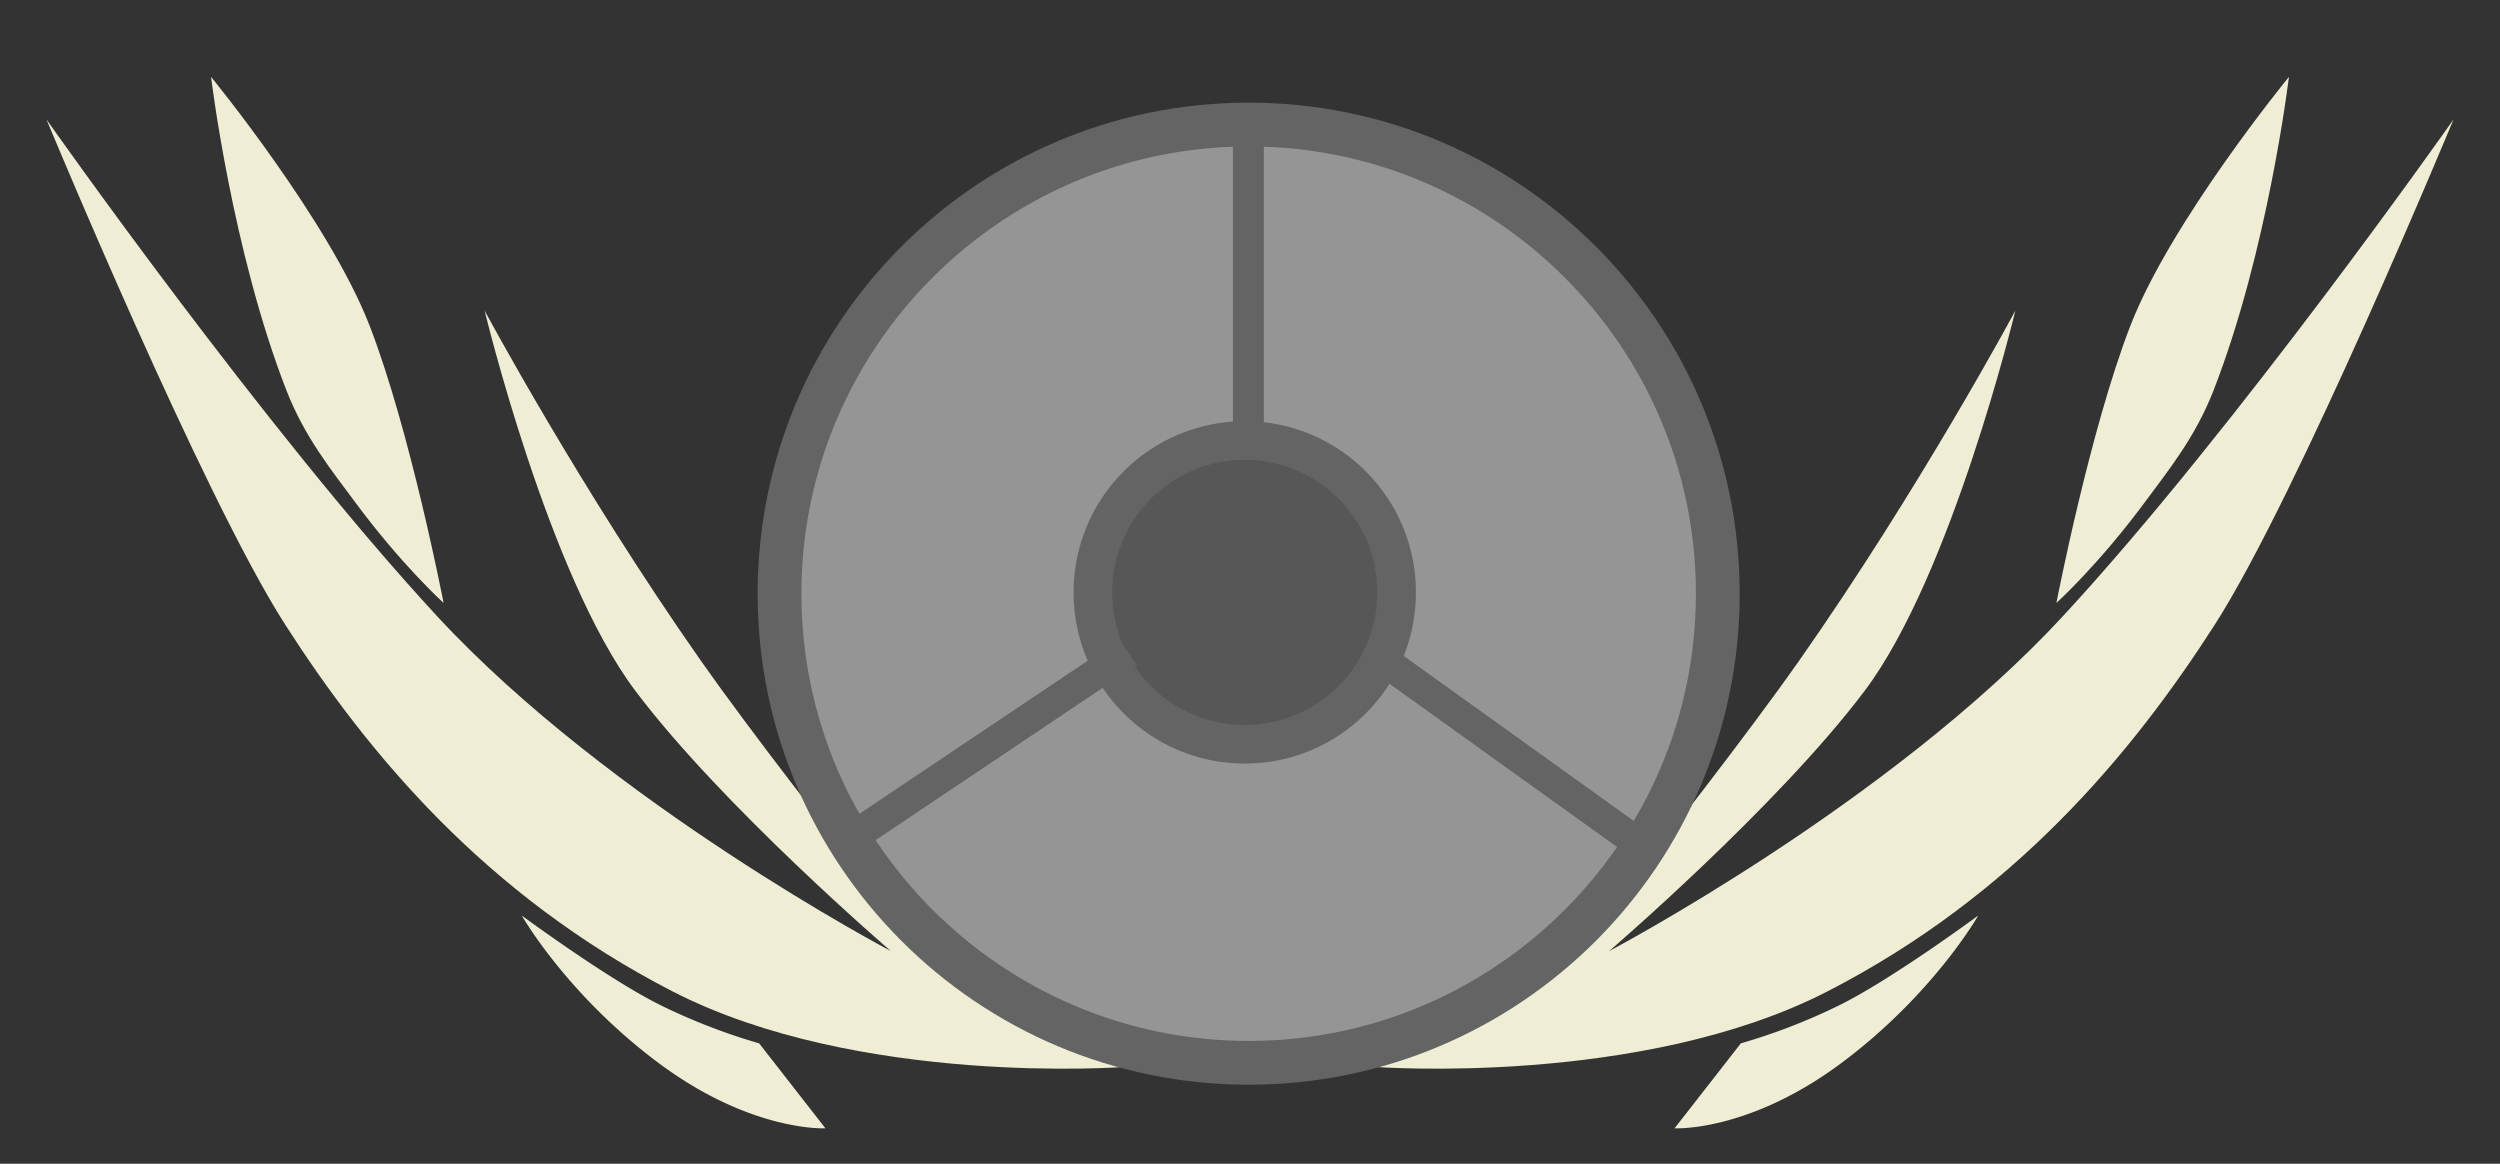 <svg xmlns="http://www.w3.org/2000/svg" xmlns:xlink="http://www.w3.org/1999/xlink" width="971" height="452" viewBox="0 0 971 452">
  <rect x="0" y="0" width="971" height="452" fill="#333333" stroke="none"/>
  <defs>
    <clipPath id="clip-Seed_Wheel_-_Default">
      <rect width="971" height="452"/>
    </clipPath>
  </defs>
  <g id="Seed_Wheel_-_Default" data-name="Seed Wheel - Default" clip-path="url(#clip-Seed_Wheel_-_Default)">
    <g id="그룹_16" data-name="그룹 16" transform="translate(7.163 -4.852) rotate(-11)">
      <g id="그룹_15" data-name="그룹 15" transform="translate(0 52.594) rotate(-13)">
        <path id="패스_92" data-name="패스 92" d="M233.8,506.507s-38.726-28.8-59.569-99.549c-5.753-19.526-20.4-79.754-26.515-111.034C131.939,215.233,126.2,137.05,126.2,137.05s-19.219,103.837-6.6,158.661,49.546,132.736,49.546,132.736S92.86,331.631,61.035,237.887.938,0,.938,0s-4.116,158.029,4.9,217.042S34.361,344.82,85.263,408.207,233.8,506.507,233.8,506.507Z" transform="translate(0 0)" fill="#efedd4"/>
        <path id="패스_93" data-name="패스 93" d="M43.181,137.718S19.738,121.343,7.839,78.208,1.124,0,1.124,0,12.549,41.039,22.541,61.383A234.941,234.941,0,0,0,43.213,95.865Z" transform="translate(42.73 357.838) rotate(-14)" fill="#efedd4"/>
      </g>
      <path id="패스_94" data-name="패스 94" d="M50.83,217.81s-13.23-17.6-26.455-45.388C18,159.027,10.181,144.378,6.7,125.315-3.772,67.9,1.16,0,1.16,0S35.472,63.644,43.186,106.705,50.83,217.81,50.83,217.81Z" transform="translate(65.655 48.346)" fill="#efedd4"/>
    </g>
    <g id="그룹_91" data-name="그룹 91" transform="translate(859.632 531.233) rotate(-169)">
      <g id="그룹_15-2" data-name="그룹 15" transform="translate(113.939 0) rotate(13)">
        <path id="패스_92-2" data-name="패스 92" d="M233.8,0s-38.726,28.8-59.569,99.549c-5.753,19.526-20.4,79.754-26.515,111.034C131.939,291.273,126.2,369.456,126.2,369.456s-19.219-103.837-6.6-158.661S169.143,78.059,169.143,78.059,92.86,174.876,61.035,268.62.938,506.507.938,506.507s-4.116-158.029,4.9-217.042S34.361,161.687,85.263,98.3,233.8,0,233.8,0Z" transform="translate(0)" fill="#efedd4"/>
        <path id="패스_93-2" data-name="패스 93" d="M43.181,0S19.738,16.375,7.839,59.509s-6.715,78.208-6.715,78.208S12.549,96.679,22.541,76.335A234.941,234.941,0,0,1,43.213,41.852Z" transform="translate(76.047 15.042) rotate(14)" fill="#efedd4"/>
      </g>
      <path id="패스_94-2" data-name="패스 94" d="M50.83,0S37.6,17.6,24.376,45.388C18,58.783,10.181,73.432,6.7,92.495-3.772,149.91,1.16,217.81,1.16,217.81S35.472,154.166,43.186,111.1,50.83,0,50.83,0Z" transform="translate(65.655 279.962)" fill="#efedd4"/>
    </g>
    <g id="그룹_90" data-name="그룹 90" transform="translate(294.269 39.873)">
      <g id="패스_152" data-name="패스 152" transform="translate(0 0)" fill="rgba(255,255,255,0.48)">
        <path d="M 190.713 372.926 C 90.24 372.926 8.5 291.186 8.5 190.713 C 8.5 90.24 90.24 8.5 190.713 8.5 C 291.186 8.5 372.926 90.24 372.926 190.713 C 372.926 291.186 291.186 372.926 190.713 372.926 Z" stroke="none"/>
        <path d="M 190.713 17 C 94.927 17 17 94.927 17 190.713 C 17 286.499 94.927 364.426 190.713 364.426 C 286.499 364.426 364.426 286.499 364.426 190.713 C 364.426 94.927 286.499 17 190.713 17 M 190.713 3.0517578125e-05 C 296.041 3.0517578125e-05 381.426 85.385 381.426 190.713 C 381.426 296.041 296.041 381.426 190.713 381.426 C 85.385 381.426 0 296.041 0 190.713 C 0 85.385 85.385 3.0517578125e-05 190.713 3.0517578125e-05 Z" stroke="none" fill="#646464"/>
      </g>
      <ellipse id="타원_104" data-name="타원 104" cx="58.994" cy="58.994" rx="58.994" ry="58.994" transform="translate(130.194 131.211)" fill="#575757" stroke="#646464" stroke-width="15"/>
      <line id="선_94" data-name="선 94" y2="117.821" transform="translate(190.602 14.74)" fill="#fff" stroke="#646464" stroke-width="12"/>
      <line id="선_95" data-name="선 95" x1="106.701" y2="71.562" transform="translate(37.221 213.418)" fill="#fff" stroke="#646464" stroke-width="12"/>
      <line id="선_96" data-name="선 96" x2="96.227" y2="69.015" transform="translate(242.127 215.965)" fill="#fff" stroke="#646464" stroke-width="12"/>
    </g>
  </g>
</svg>

